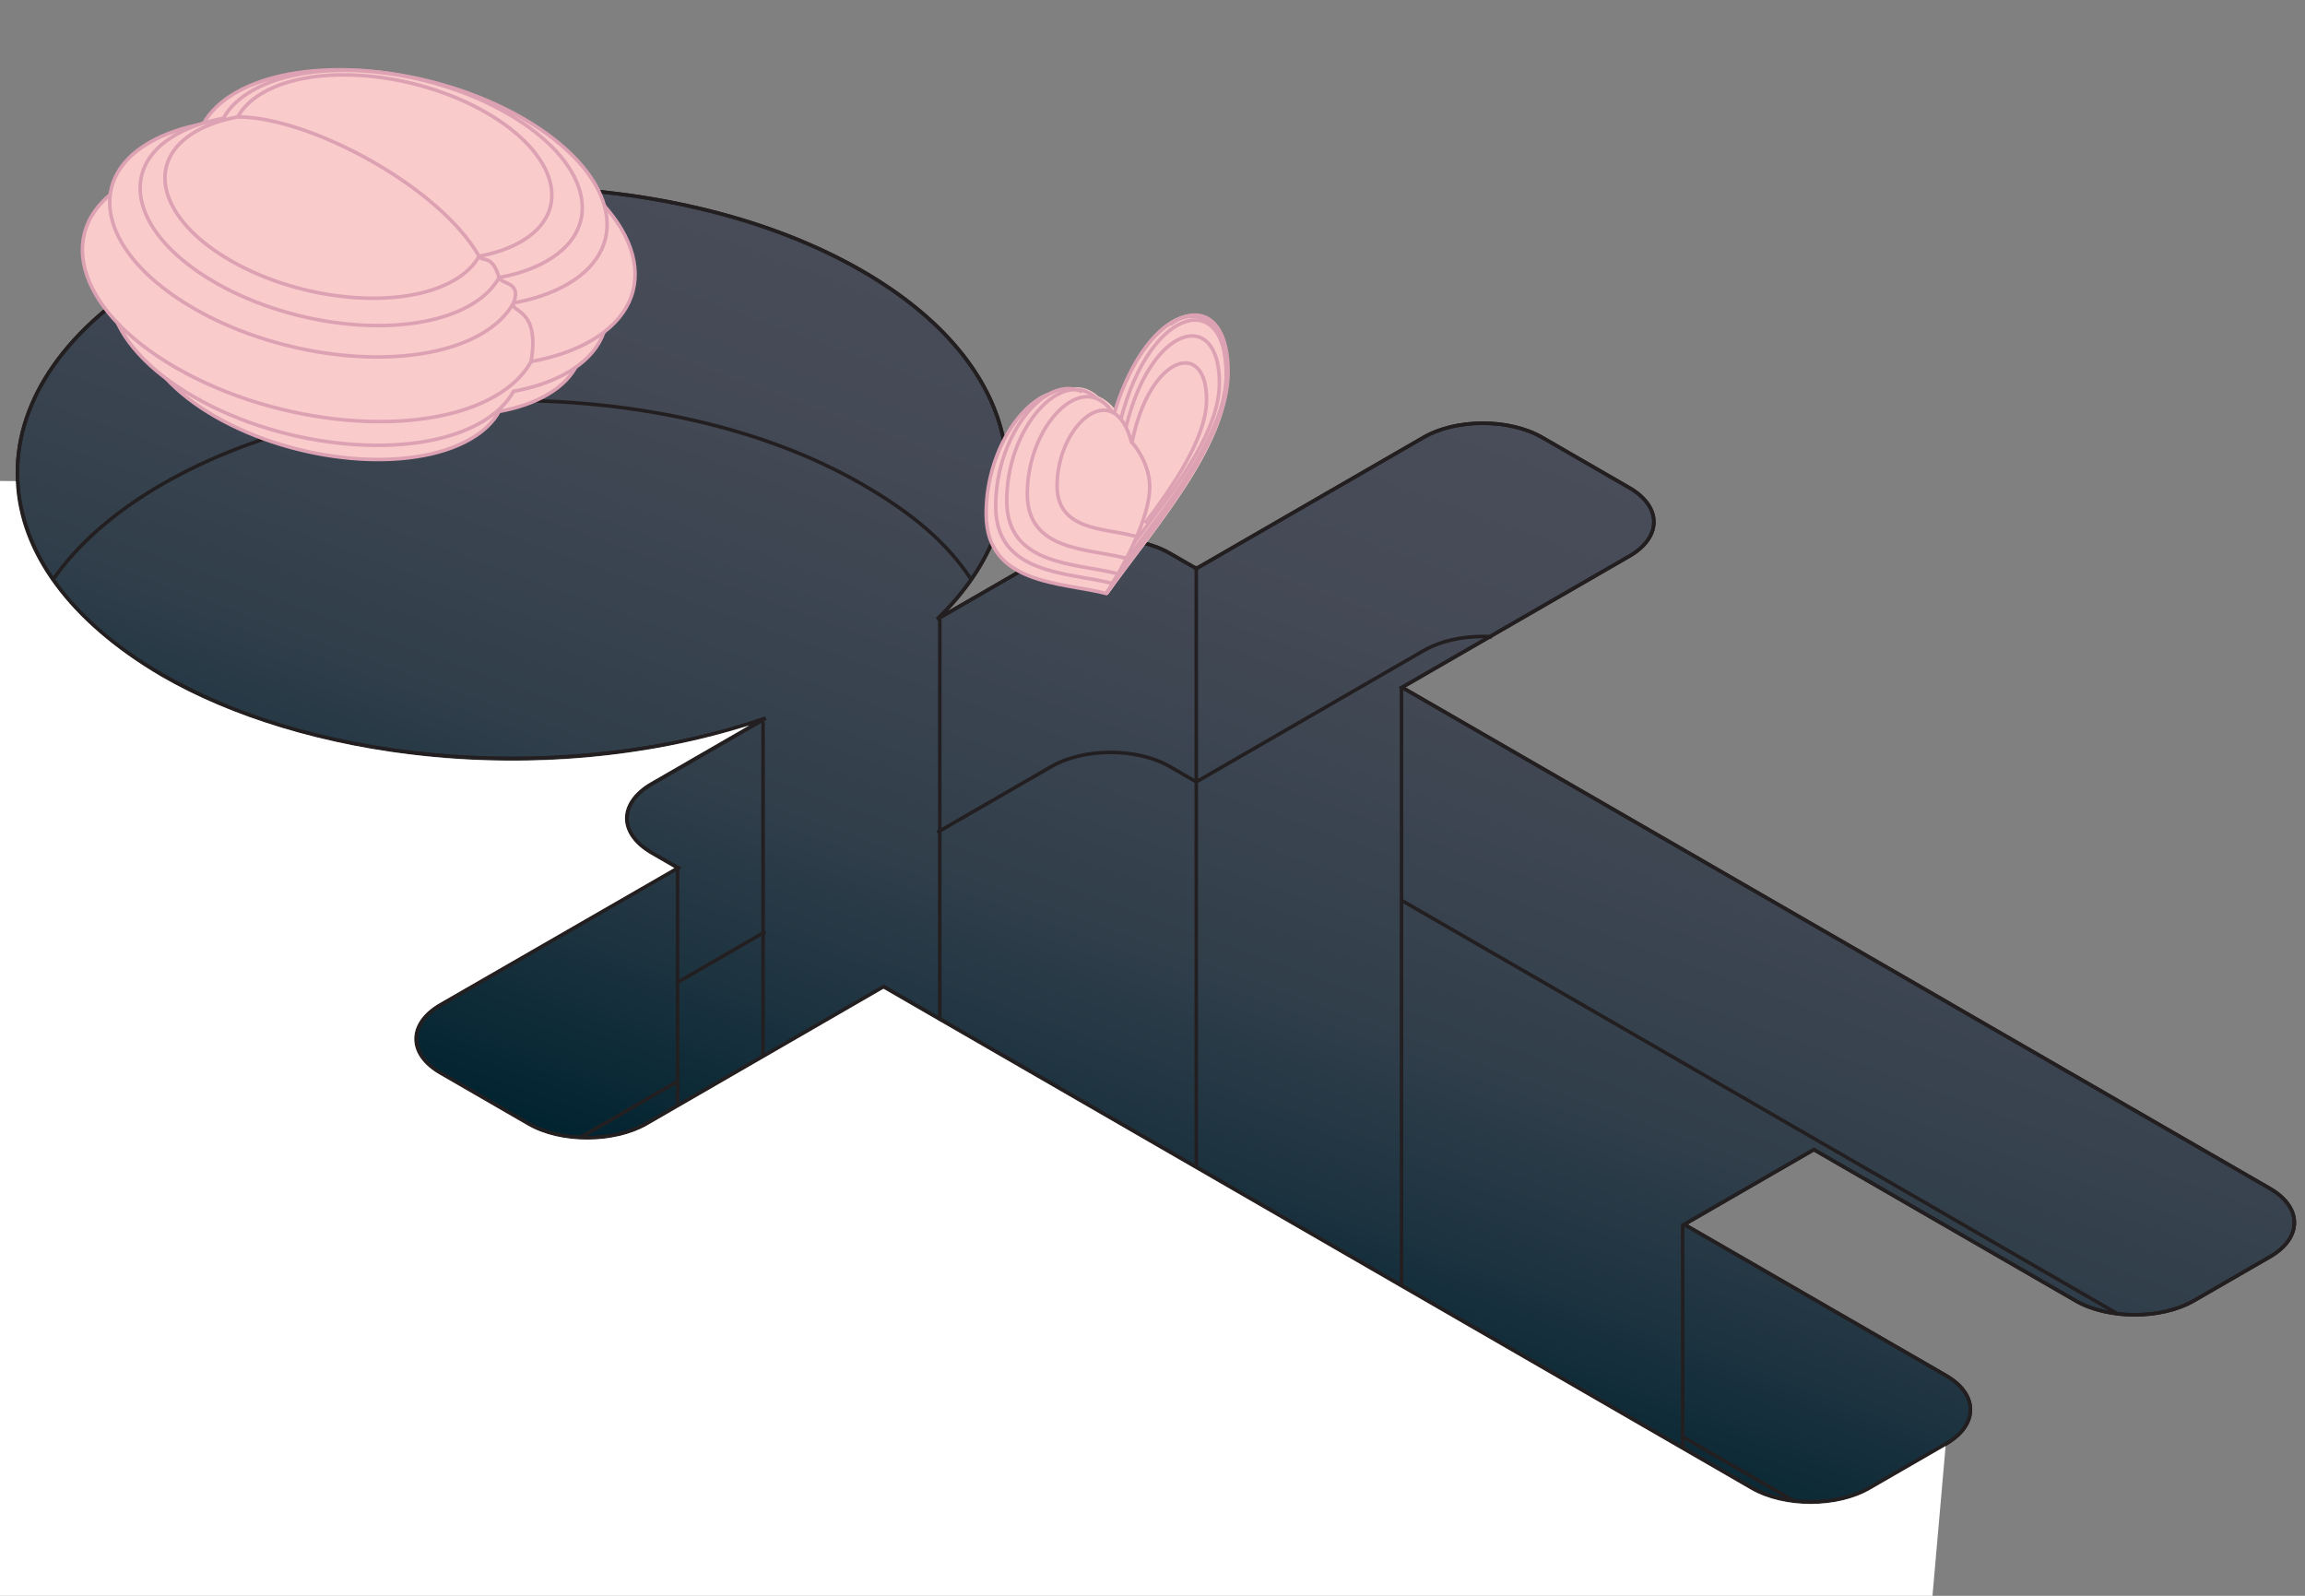 <?xml version="1.0" encoding="utf-8"?>
<!-- Generator: Adobe Illustrator 16.0.0, SVG Export Plug-In . SVG Version: 6.00 Build 0)  -->
<!DOCTYPE svg PUBLIC "-//W3C//DTD SVG 1.1//EN" "http://www.w3.org/Graphics/SVG/1.1/DTD/svg11.dtd">
<svg version="1.1" id="Layer_1" xmlns="http://www.w3.org/2000/svg" xmlns:xlink="http://www.w3.org/1999/xlink" x="0px" y="0px"
	 width="650px" height="450px" viewBox="0 0 650 450" enable-background="new 0 0 650 450" xml:space="preserve">
<rect x="0" y="0" width="650" height="450" fill="#808080" stroke="none"/>
<g id="hole">
	<g>
		<linearGradient id="SVGID_1_" gradientUnits="userSpaceOnUse" x1="374.896" y1="101.109" x2="278.994" y2="364.596">
			<stop  offset="0" style="stop-color:#494D59"/>
			<stop  offset="0.256" style="stop-color:#434955"/>
			<stop  offset="0.607" style="stop-color:#313F4B"/>
			<stop  offset="0.793" style="stop-color:#1D3340"/>
			<stop  offset="1" style="stop-color:#012330"/>
		</linearGradient>
		<path fill="url(#SVGID_1_)" d="M434.856,123.335l24.607,14.209c9.229,5.329,9.229,13.959,0,19.289l-64.094,37.003l154.24,89.053
			c0.137,0.077,0.291,0.168,0.418,0.254l90.051,51.99c9.229,5.331,9.229,13.963,0,19.291l-21.396,12.354
			c-9.215,5.315-24.182,5.33-33.406-0.001l-73.777-42.598l-36.545,21.1l73.775,42.597c9.23,5.33,9.23,13.962,0.006,19.292
			l-21.396,12.352c-9.229,5.33-24.182,5.33-33.412,0L249.206,278.229l-66.892,38.612c-9.215,5.322-24.181,5.331-33.408,0.007
			l-24.612-14.209c-9.218-5.32-9.214-13.975,0-19.291l66.892-38.617l-7.477-4.316c-9.217-5.321-9.229-13.961,0-19.29l32.17-18.574
			C162.312,221.02,91.9,216.939,45.77,190.303c-54.486-31.458-54.47-82.454,0.003-113.904c54.487-31.457,142.814-31.465,197.3-0.009
			c46.132,26.635,53.2,67.287,21.212,98.214l32.186-18.583c9.23-5.328,24.195-5.32,33.41,0l7.479,4.316l64.092-37.003
			C410.677,118.006,425.64,118.015,434.856,123.335z"/>
	</g>
	<line fill="none" stroke="#231F20" x1="265.013" y1="288.251" x2="265.013" y2="174.605"/>
	<line fill="none" stroke="#231F20" x1="395.218" y1="363.065" x2="395.218" y2="193.626"/>
	<line fill="none" stroke="#231F20" x1="337.347" y1="329.041" x2="337.347" y2="159.602"/>
	<line fill="none" stroke="#231F20" x1="474.517" y1="408.311" x2="474.517" y2="345.266"/>
	<line fill="none" stroke="#231F20" x1="215.183" y1="298.298" x2="215.183" y2="203.531"/>
	<line fill="none" stroke="#231F20" x1="191.069" y1="311.791" x2="191.069" y2="244.32"/>
	<g>
		<line fill="none" stroke="#231F20" x1="190.61" y1="277.277" x2="215.88" y2="262.688"/>
	</g>
	<g>
		<line fill="none" stroke="#231F20" x1="163.613" y1="320.788" x2="191.187" y2="304.869"/>
	</g>
	<g>
		<line fill="none" stroke="#231F20" x1="474.956" y1="405.419" x2="505.79" y2="423.222"/>
	</g>
	<g>
		<path fill="none" stroke="#231F20" d="M395.374,253.975l154.24,89.053c0.139,0.08,0.291,0.173,0.418,0.259l47.102,27.19"/>
	</g>
	<g>
		<path fill="none" stroke="#231F20" d="M264.284,234.744l32.186-18.583c9.229-5.328,24.193-5.32,33.408,0l7.477,4.317
			l64.096-37.003c5.271-3.046,12.42-4.348,19.297-3.911"/>
	</g>
	<g>
		<path fill="none" stroke="#231F20" d="M14.958,163.424c6.811-9.786,17.082-18.958,30.814-26.886
			c54.487-31.457,142.814-31.466,197.3-0.009c14.378,8.3,24.022,16.581,30.812,26.885"/>
	</g>
	<path fill="none" stroke="#231F20" d="M420.147,179.534"/>
	<path fill="none" stroke="#231F20" d="M420.147,179.534"/>
	<path fill="none" stroke="#231F20" d="M420.147,179.534"/>
	<path fill="none" stroke="#231F20" d="M273.882,163.414"/>
</g>
<path id="outline1" fill="none" stroke="#231F20" d="M434.856,123.335l24.607,14.209c9.229,5.329,9.229,13.959,0,19.289
	l-64.094,37.003l154.24,89.053c0.137,0.077,0.291,0.168,0.418,0.254l90.051,51.99c9.229,5.331,9.229,13.963,0,19.291l-21.396,12.354
	c-9.215,5.315-24.182,5.33-33.406-0.001l-73.777-42.598l-36.545,21.1l73.775,42.597c9.23,5.33,9.23,13.962,0.006,19.292
	l-21.396,12.352c-9.229,5.33-24.182,5.33-33.412,0L249.206,278.229l-66.892,38.612c-9.215,5.322-24.181,5.331-33.408,0.007
	l-24.612-14.209c-9.218-5.32-9.214-13.975,0-19.291l66.892-38.617l-7.477-4.316c-9.217-5.321-9.229-13.961,0-19.29l32.17-18.574
	C162.312,221.02,91.9,216.939,45.77,190.303c-54.486-31.458-54.47-82.454,0.003-113.904c54.487-31.457,142.814-31.465,197.3-0.009
	c46.132,26.635,53.2,67.287,21.212,98.214l32.186-18.583c9.23-5.328,24.195-5.32,33.41,0l7.479,4.316l64.092-37.003
	C410.677,118.006,425.64,118.015,434.856,123.335z"/>
<path id="outline2" fill="none" stroke="#231F20" d="M434.856,123.335l24.607,14.209c9.229,5.329,9.229,13.959,0,19.289
	l-64.094,37.003l154.24,89.053c0.137,0.077,0.291,0.168,0.418,0.254l90.051,51.99c9.229,5.331,9.229,13.963,0,19.291l-21.396,12.354
	c-9.215,5.315-24.182,5.33-33.406-0.001l-73.777-42.598l-36.545,21.1l73.775,42.597c9.23,5.33,9.23,13.962,0.006,19.292
	l-21.396,12.352c-9.229,5.33-24.182,5.33-33.412,0L249.206,278.229l-66.892,38.612c-9.215,5.322-24.181,5.331-33.408,0.007
	l-24.612-14.209c-9.218-5.32-9.214-13.975,0-19.291l66.892-38.617l-7.477-4.316c-9.217-5.321-9.229-13.961,0-19.29l32.17-18.574
	C162.312,221.02,91.9,216.939,45.77,190.303c-54.486-31.458-54.47-82.454,0.003-113.904c54.487-31.457,142.814-31.465,197.3-0.009
	c46.132,26.635,53.2,67.287,21.212,98.214l32.186-18.583c9.23-5.328,24.195-5.32,33.41,0l7.479,4.316l64.092-37.003
	C410.677,118.006,425.64,118.015,434.856,123.335z"/>
<g id="inners">
	<g id="heart">
		<path fill="#FACBCB" stroke="#FACBCB" d="M346.067,105.578v0.387c-0.193,19.964-21.332,43.53-33.855,61.212
			c-0.016,0-0.016,0-0.033,0l-0.145-0.049c-6.252-1.575-14.562-2.186-21.377-4.822c-6.865-2.652-12.201-7.378-12.299-17.248
			c-0.18-18.518,11.361-34.913,21.428-34.593c3.357-1.382,6.766-1.012,9.662,1.721c1.604,0.61,3.713,2.186,5.014,4.179
			c8.584-28.581,26.973-35.011,30.863-18.084c0.033,0.113,0.061,0.242,0.082,0.371c0.08,0.305,0.145,0.626,0.188,0.948
			c0.033,0.096,0.055,0.209,0.055,0.305c0.047,0.258,0.076,0.515,0.107,0.771c0.031,0.048,0.031,0.097,0.02,0.146
			c0.08,0.562,0.145,1.141,0.178,1.752c0.031,0.306,0.047,0.627,0.061,0.948C346.067,104.181,346.067,104.872,346.067,105.578z"/>
		<g>
			<path fill="none" stroke="#DCA1B2" d="M299.062,164.822"/>
			<path fill="none" stroke="#DCA1B2" d="M314.202,116.54c9.701-32.248,31.867-36.305,31.605-10.399
				c-0.193,19.963-21.322,43.532-33.852,61.213l0,0c-12.531-3.214-33.656-2.389-33.855-22.124
				c-0.156-16.072,8.512-30.539,17.391-33.885"/>
			<path fill="none" stroke="#DCA1B2" d="M317.759,157.252h-0.977c-10.023-2.572-26.924-1.911-27.082-17.699
				c-0.195-19.371,15.645-35.828,23.932-23.335"/>
			<path fill="none" stroke="#DCA1B2" d="M317.53,120.476c7.061-29.305,26.549-33.914,26.334-12.193
				c-0.146,14.491-14.072,31.359-24.145,44.928"/>
			<path fill="none" stroke="#DCA1B2" d="M320.569,151.295l-1.398-0.305c-7.801-2.001-20.949-1.487-21.074-13.77
				c-0.172-17.339,16.168-31.679,21.07-12.165l0,0c4.906-25.176,21.246-29.705,21.072-12.165
				c-0.107,10.842-9.598,24.332-17.328,34.668"/>
			<path fill="none" stroke="#DCA1B2" d="M314.86,161.72L314.86,161.72c-11.455-2.938-30.773-2.185-30.955-20.229
				c-0.205-20.623,15.486-38.357,25.299-29.149"/>
			<path fill="none" stroke="#DCA1B2" d="M316.083,118.21c8.357-32.167,29.971-36.913,29.729-12.459
				c-0.17,17.206-17.348,37.343-28.908,53.139"/>
			<path fill="none" stroke="#DCA1B2" d="M329.987,91.504c8.418-6.136,16.479-1.689,16.33,13.74
				c-0.189,19.319-20.643,42.13-32.764,59.243l0,0c-12.127-3.111-32.572-2.312-32.766-21.411
				c-0.145-14.137,6.777-26.993,14.49-31.648c3.307-1.997,6.758-2.486,9.861-0.923"/>
			<path fill="none" stroke="#DCA1B2" stroke-miterlimit="10" d="M319.29,124.81c2.883,3.465,4.926,8.03,4.926,12.473
				c0,2.815-0.73,6.053-1.846,9.339c-3.43,10.141-10.439,20.732-10.439,20.732"/>
		</g>
	</g>
	<g id="brain">
		<path fill="#FACBCB" stroke="#DCA1B2" d="M143.106,69.771c22.969,13.26,27.956,31.872,11.143,41.578
			c-3.805,2.2-8.4,3.751-13.502,4.683c-1.615,2.945-4.308,5.603-8.119,7.802c-16.81,9.706-49.052,6.828-72.021-6.431
			c-22.959-13.257-27.942-31.874-11.133-41.579c3.808-2.199,8.411-3.755,13.512-4.686c1.614-2.946,4.302-5.6,8.109-7.799
			C87.908,53.634,120.147,56.515,143.106,69.771z"/>
		<path fill="#FACBCB" stroke="#DCA1B2" d="M147.47,58.298c25.836,14.917,31.447,35.856,12.533,46.775
			c-4.281,2.474-9.455,4.221-15.19,5.269c-1.817,3.313-4.849,6.302-9.13,8.775c-18.916,10.919-55.19,7.683-81.027-7.233
			c-25.829-14.913-31.434-35.857-12.52-46.776c4.282-2.474,9.458-4.223,15.198-5.271c1.818-3.313,4.841-6.299,9.124-8.773
			C85.37,40.145,121.639,43.385,147.47,58.298z"/>
		<path fill="#FACBCB" stroke="#DCA1B2" d="M152.724,44.125c28.708,16.575,34.943,39.84,13.93,51.973
			c-4.763,2.75-10.508,4.688-16.885,5.854c-2.016,3.682-5.381,7.002-10.145,9.751c-21.013,12.133-61.319,8.538-90.028-8.038
			C20.896,87.094,14.667,63.824,35.681,51.691c4.763-2.749,10.515-4.69,16.891-5.856c2.019-3.682,5.378-6.999,10.138-9.747
			C83.726,23.955,124.024,27.554,152.724,44.125z"/>
		<path fill="#FACBCB" stroke="#DCA1B2" d="M147.47,33.383c25.836,14.916,31.447,35.857,12.537,46.775
			c-4.285,2.474-9.457,4.22-15.194,5.268c-1.817,3.313-4.849,6.302-9.13,8.776c-18.913,10.919-55.187,7.683-81.024-7.233
			C28.827,72.055,23.222,51.112,42.135,40.193c4.285-2.475,9.462-4.223,15.198-5.271c1.818-3.313,4.841-6.299,9.126-8.773
			C85.37,15.23,121.639,18.469,147.47,33.383z"/>
		<path fill="#FACBCB" stroke="#DCA1B2" d="M143.106,31.996c22.969,13.259,27.956,31.872,11.143,41.579
			c-3.805,2.199-8.4,3.75-13.502,4.683c-1.615,2.945-4.308,5.602-8.119,7.801c-16.81,9.707-49.052,6.829-72.021-6.43
			C37.648,66.373,32.666,47.756,49.475,38.05c3.808-2.198,8.411-3.754,13.512-4.686c1.614-2.946,4.302-5.6,8.109-7.798
			C87.908,15.859,120.147,18.74,143.106,31.996z"/>
		<path fill="#FACBCB" stroke="#DCA1B2" d="M137.157,31.772c20.098,11.602,24.461,27.889,9.752,36.381
			c-3.334,1.924-7.355,3.282-11.816,4.097c-1.413,2.578-3.771,4.901-7.103,6.826c-14.712,8.493-42.924,5.976-63.019-5.626
			C44.877,61.851,40.52,45.561,55.229,37.069c3.335-1.925,7.359-3.284,11.824-4.101c1.412-2.577,3.764-4.899,7.095-6.822
			C88.858,17.654,117.067,20.173,137.157,31.772z"/>
		<path fill="none" stroke="#DCA1B2" d="M67.052,32.968c20.245,0,56.814,19.643,68.039,39.282c1.021,1.791,3.563-0.797,5.654,6.007
			c0.604,1.969,6.43,1.129,4.066,7.169c-1.104,2.817,7.588,1.194,4.957,16.525"/>
	</g>
</g>
<path id="floor" fill="#FFFFFF" d="M-59.77,514.957h599.021l9.404-107.188l-21.396,12.354c-9.229,5.328-24.184,5.328-33.412,0
	L249.128,278.831l-66.737,38.562c-9.22,5.234-24.272,5.328-33.5,0l-24.656-14.25c-10.078-5.625-9.672-14.938-0.172-20.312
	l66.09-38.048l-6.522-3.768c-9.217-5.319-10.162-13.938-0.939-19.975l28.591-16.495c-60.03,18.91-126.53,9.035-165.78-13.715
	C19.085,175.248,5.217,155.682,4.46,135.664l-64.231-0.477"/>
</svg>
